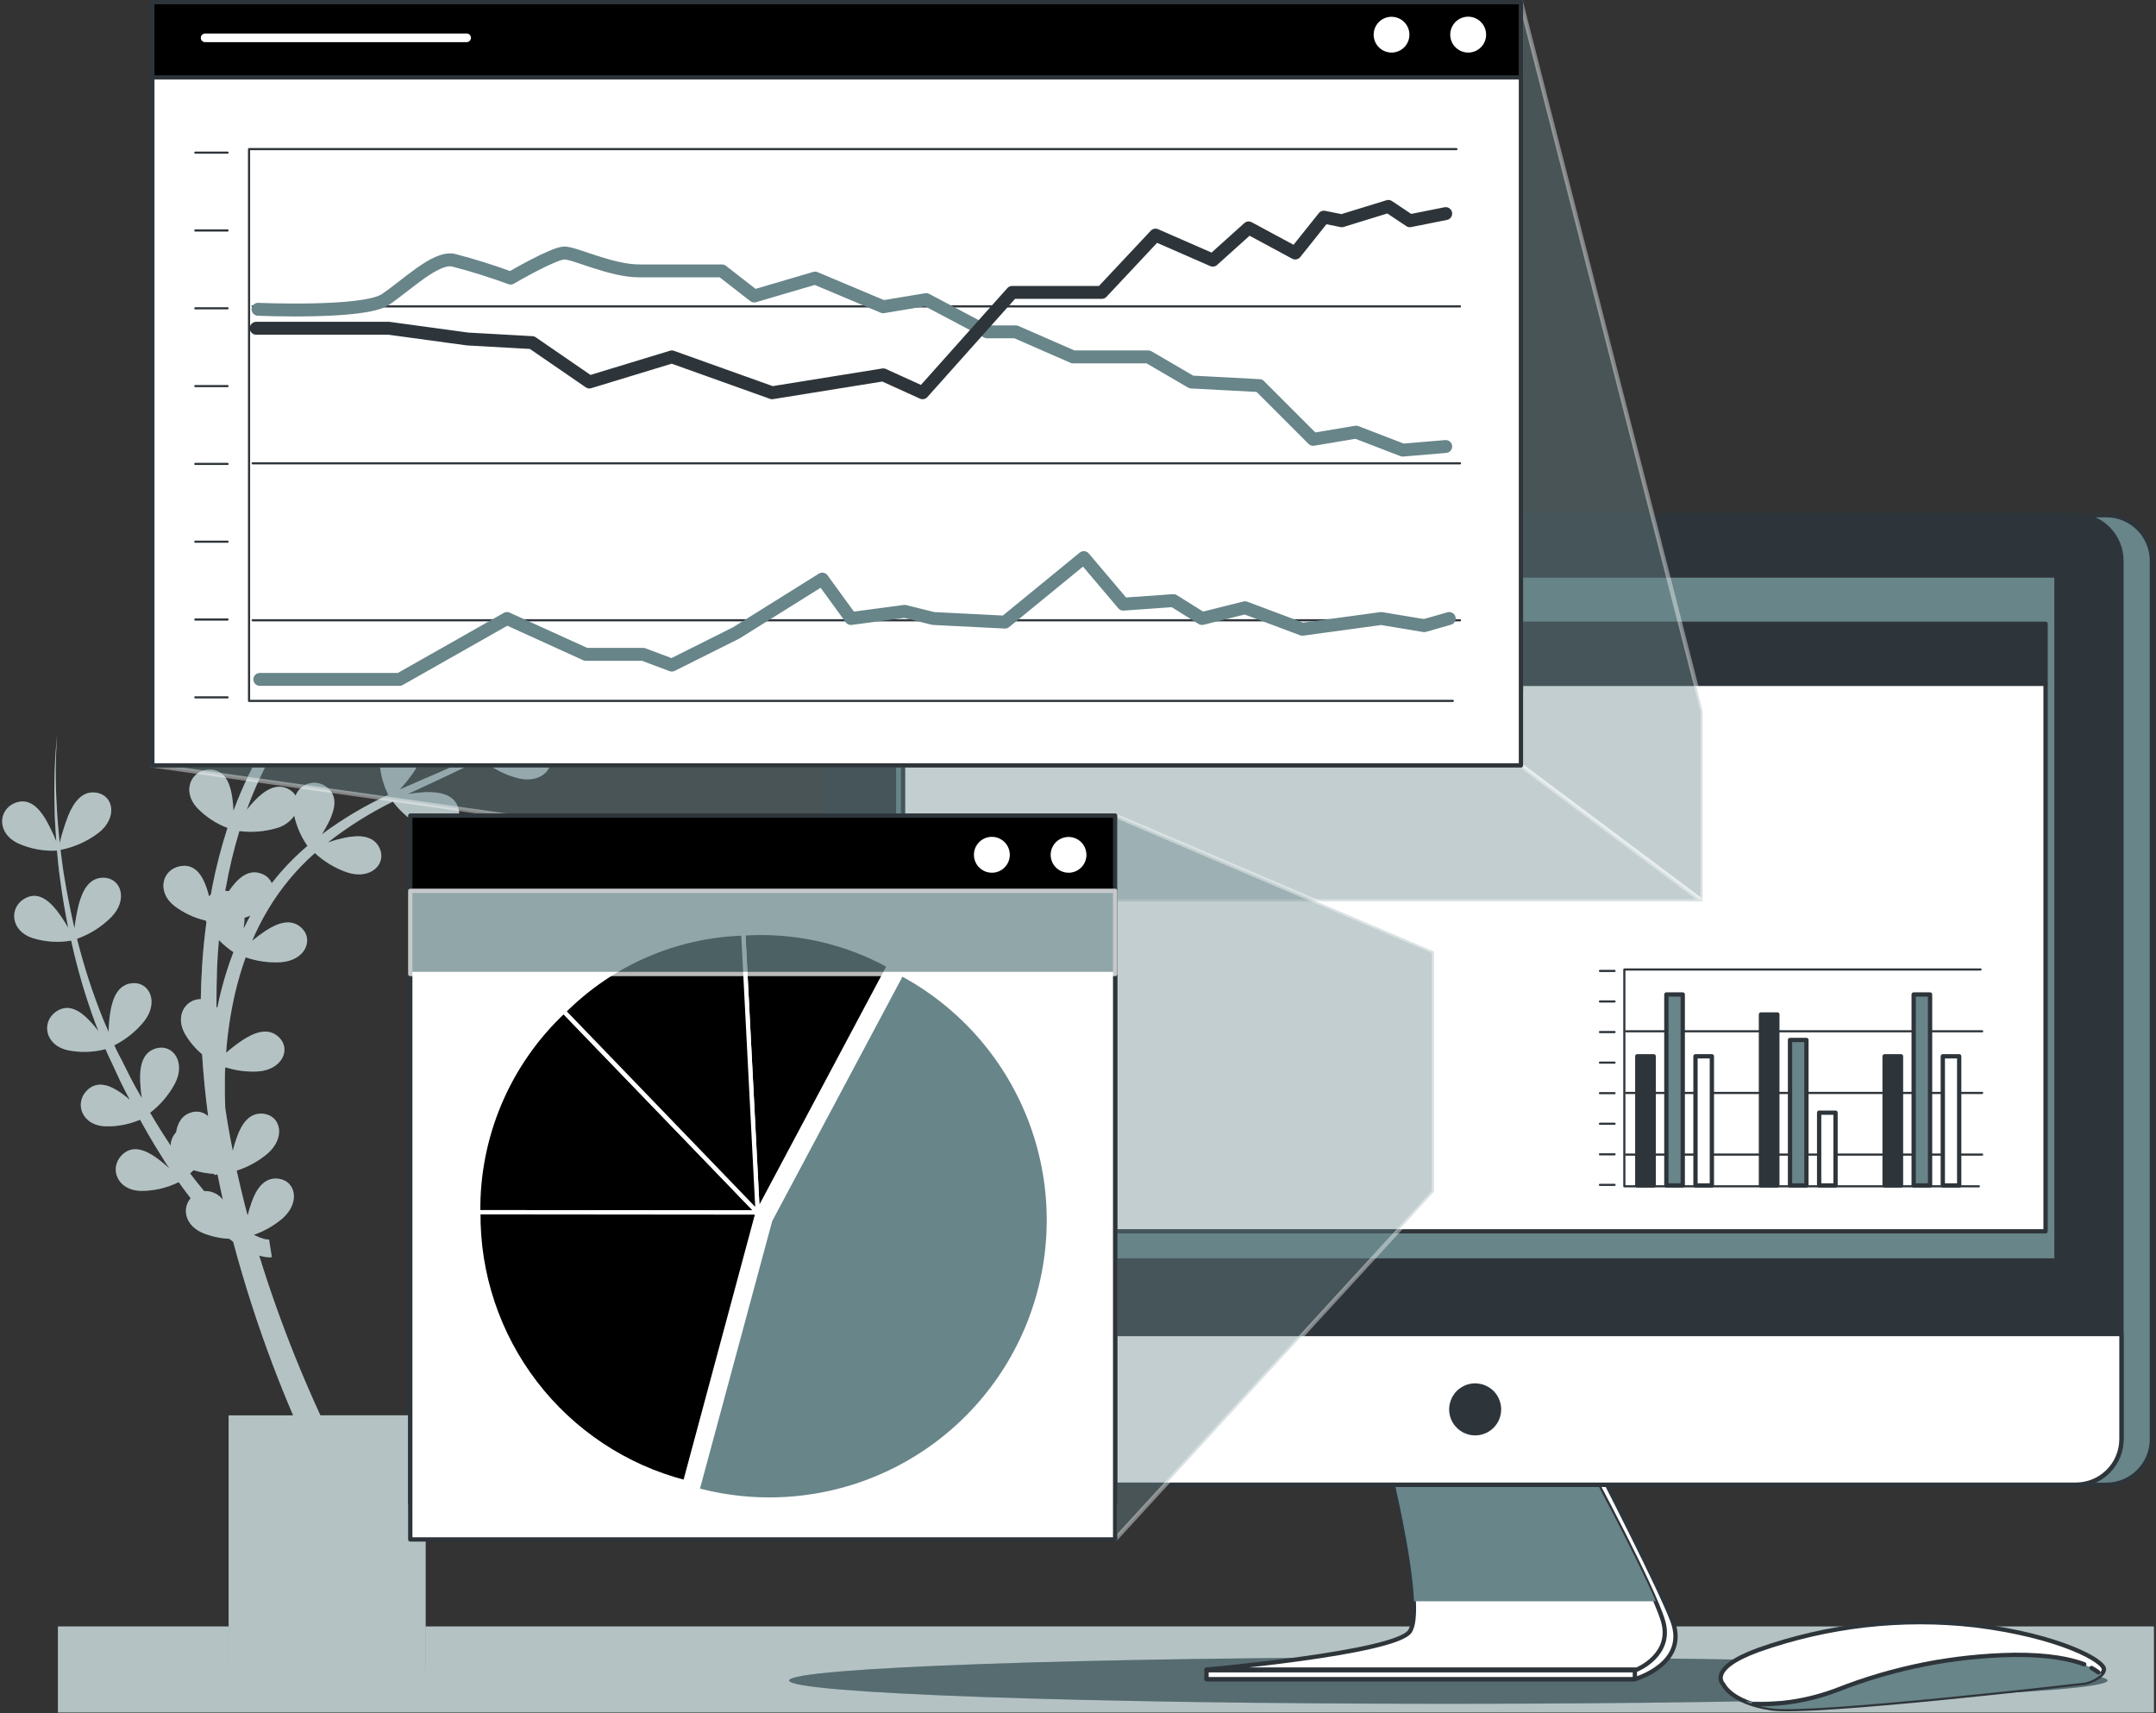 <svg width="501" height="398" viewBox="0 0 501 398" fill="none" xmlns="http://www.w3.org/2000/svg">
<rect x="0" y="0" width="501" height="398" fill="#333333" stroke="none"/>
<path d="M500.5 377.89H13.465V397.87H500.5V377.89Z" fill="#688589"/>
<path opacity="0.5" d="M500.5 377.89H13.465V397.87H500.5V377.89Z" fill="white"/>
<path d="M134.749 163.582C132.366 164.357 130.028 165.261 127.744 166.292C128.992 165.368 130.241 164.431 131.49 163.469C137.059 159.004 142.356 154.208 147.35 149.108C141.493 154.809 135.232 160.08 128.618 164.88C129.521 163.293 130.322 161.65 131.015 159.96C132.202 156.851 132.489 153.716 129.517 152.055C125.87 150.007 121.437 153.067 122.611 158.299C123.316 161.22 124.693 163.935 126.632 166.229C122.321 169.213 117.82 171.912 113.158 174.309L112.708 174.534C113.699 172.827 114.571 171.053 115.318 169.226C116.504 166.129 116.792 162.982 113.819 161.334C110.173 159.273 105.74 162.345 106.913 167.578C107.611 170.462 108.966 173.146 110.872 175.42C105.265 178.18 99.458 180.528 93.701 183.076L92.864 183.45C93.992 182.241 95.035 180.956 95.986 179.604C97.872 176.869 98.871 173.897 96.374 171.574C93.302 168.727 88.281 170.687 88.194 176.082C88.195 179.062 88.892 181.999 90.229 184.662C84.842 187.162 79.721 190.199 74.944 193.728L74.794 193.853C75.439 192.829 76.027 191.77 76.555 190.681C77.966 187.671 78.491 184.574 75.656 182.688C75.078 182.288 74.417 182.025 73.722 181.918C73.027 181.811 72.317 181.864 71.645 182.072C70.974 182.28 70.359 182.638 69.846 183.119C69.334 183.6 68.938 184.192 68.688 184.849C68.31 184.26 67.796 183.772 67.189 183.425C64.329 181.777 61.519 183.563 59.122 186.085C58.497 186.747 57.873 187.446 57.336 188.158C59.192 182.993 61.529 178.013 64.317 173.285C66.962 174.452 69.818 175.064 72.709 175.083C78.403 175.083 80.813 170.338 78.016 167.391C75.743 165.005 72.546 165.917 69.524 167.665C68.525 168.245 67.558 168.879 66.627 169.564C69.525 165.203 72.815 161.115 76.455 157.35C78.798 159.285 81.527 160.699 84.46 161.496C89.992 162.857 93.476 158.849 91.466 155.315C89.842 152.442 86.471 152.555 83.161 153.516C81.585 153.997 80.038 154.569 78.528 155.227C80.039 153.766 81.6 152.355 83.174 150.956C85.259 149.183 87.407 147.472 89.58 145.799C91.931 147.673 94.65 149.03 97.56 149.782C103.092 151.144 106.564 147.135 104.566 143.601C102.942 140.729 99.57 140.841 96.261 141.803C95.474 142.027 94.7 142.302 93.926 142.589C96.811 140.529 99.745 138.518 102.668 136.52L105.39 134.659C107.83 136.707 110.698 138.183 113.782 138.98C119.314 140.341 122.786 136.333 120.788 132.799C119.164 129.926 115.792 130.039 112.483 131C111.173 131.393 109.885 131.856 108.624 132.387C109.186 131.987 109.748 131.587 110.298 131.138C111.334 130.401 112.346 129.639 113.357 128.865C114.606 127.928 115.78 126.879 117.004 125.893C117.691 125.343 118.365 124.756 119.027 124.157C121.479 126.224 124.364 127.714 127.469 128.515C133.001 129.876 136.473 125.868 134.475 122.334C132.851 119.461 129.479 119.574 126.17 120.535C124.314 121.108 122.496 121.797 120.725 122.596C122.986 120.498 125.171 118.312 127.232 116.04L127.644 115.565C128.53 114.579 129.417 113.567 130.266 112.543C131.115 111.519 132.202 110.133 133.126 108.896C136.933 103.923 140.057 98.463 142.417 92.662C139.94 98.391 136.715 103.765 132.826 108.647C128.977 113.548 124.684 118.084 120.001 122.196L119.489 122.633C120.567 120.789 121.518 118.874 122.336 116.901C123.585 113.804 123.81 110.657 120.838 109.009C117.191 106.948 112.758 110.02 113.932 115.253C114.681 118.353 116.187 121.219 118.315 123.595L117.216 124.544L115.967 125.618C115.231 126.205 114.494 126.767 113.744 127.329L112.496 128.24C111.434 129.027 110.348 129.789 109.261 130.538L107.713 131.6L105.939 132.849C106.968 131.075 107.878 129.235 108.662 127.341C109.848 124.232 110.135 121.097 107.163 119.436C103.517 117.388 99.083 120.46 100.257 125.68C100.985 128.685 102.419 131.472 104.441 133.81L103.13 134.659L98.259 137.844L97.31 138.468L94.6 140.279L93.426 141.066C92.178 141.927 90.929 142.802 89.68 143.701C90.73 141.901 91.656 140.032 92.452 138.106C93.639 135.009 93.926 131.862 90.954 130.214C87.307 128.153 82.874 131.225 84.048 136.458C84.789 139.501 86.254 142.32 88.319 144.675C86.196 146.236 84.11 147.834 82.075 149.508C80.589 150.756 79.115 152.005 77.691 153.354C78.318 152.199 78.872 151.006 79.352 149.782C80.601 146.673 80.826 143.538 77.854 141.89C74.207 139.829 69.774 142.901 70.948 148.134C71.651 151.016 73.005 153.699 74.906 155.976C70.862 159.999 67.215 164.403 64.017 169.126C64.382 167.763 64.662 166.378 64.854 164.98C65.253 161.684 64.779 158.586 61.494 157.687C57.448 156.576 53.889 160.622 56.299 165.442C57.689 168.094 59.672 170.389 62.094 172.149C58.961 177.294 56.334 182.731 54.251 188.383C54.208 187.203 54.092 186.027 53.902 184.861C53.352 181.577 52.016 178.742 48.607 178.805C44.423 178.892 42.163 183.8 45.834 187.721C47.806 189.768 50.207 191.35 52.865 192.354C51.448 196.724 50.289 201.173 49.393 205.679C49.256 206.391 49.144 207.103 49.006 207.814C48.856 207.952 48.707 208.089 48.569 208.239C48.419 207.627 48.245 206.99 48.045 206.403C46.996 203.256 45.235 200.646 41.888 201.246C37.755 201.958 36.268 207.14 40.514 210.474C42.679 212.118 45.17 213.281 47.82 213.884L47.97 214.246C47.52 217.63 47.17 221.039 46.958 224.461C46.796 226.959 46.709 229.569 46.658 232.129C43.087 232.129 40.564 236.05 43.025 240.296C44.065 242.055 45.395 243.625 46.958 244.942C47.258 249.749 47.733 254.557 48.369 259.328C47.864 258.862 47.246 258.535 46.576 258.38C45.906 258.224 45.207 258.245 44.548 258.441C42.3 259.053 41.289 260.864 40.914 263.087C40.126 263.922 39.68 265.023 39.665 266.171C37.992 263.674 36.418 261.176 34.882 258.529C37.223 256.735 39.162 254.472 40.577 251.885C43.274 246.89 40.24 242.506 36.318 243.568C33.134 244.43 32.422 247.689 32.572 251.173C32.62 252.495 32.745 253.812 32.947 255.119C32.385 254.158 31.835 253.184 31.298 252.222C29.924 249.724 28.801 247.227 27.452 244.729C27.127 244.117 26.84 243.48 26.565 242.856C29.2 241.537 31.528 239.677 33.396 237.399C36.98 232.978 34.82 228.12 30.774 228.432C27.489 228.695 26.178 231.754 25.629 235.201C25.399 236.702 25.265 238.216 25.229 239.734L24.055 237.024C21.559 230.875 19.501 224.557 17.898 218.117C20.874 217.057 23.578 215.351 25.816 213.122C29.825 209.063 28.164 204.031 24.105 203.931C20.808 203.856 19.197 206.765 18.298 210.175C17.857 211.985 17.523 213.82 17.299 215.669C16.437 211.923 15.688 208.239 15.064 204.493C14.639 202.17 14.364 199.81 14.065 197.462C17.269 196.827 20.288 195.474 22.894 193.503C27.389 190.006 26.39 184.762 22.382 184.175C19.122 183.663 17.149 186.347 15.825 189.582C15.046 191.621 14.391 193.707 13.865 195.826C13.615 193.104 13.328 190.369 13.203 187.634C12.847 181.986 12.872 176.32 13.278 170.675C12.701 176.317 12.505 181.991 12.691 187.659C12.691 190.269 12.916 192.866 13.078 195.476C12.362 193.703 11.527 191.98 10.581 190.319C8.87 187.459 6.609 185.323 3.45 186.572C-0.422 188.171 -0.759 193.541 4.099 195.888C6.961 197.199 10.098 197.794 13.24 197.624C13.465 199.947 13.652 202.282 14.015 204.593C14.502 208.277 15.126 211.936 15.85 215.57C15.06 214.175 14.176 212.835 13.203 211.561C11.142 208.951 8.607 207.103 5.71 208.789C2.076 210.874 2.438 216.281 7.558 217.942C10.462 218.846 13.539 219.051 16.537 218.542C17.958 225.054 19.832 231.459 22.144 237.711L22.894 239.584C22.233 238.709 21.52 237.875 20.758 237.087C18.448 234.689 15.763 233.103 12.966 235.088C9.556 237.524 10.468 242.831 15.726 244.005C18.641 244.598 21.653 244.512 24.53 243.755C24.779 244.392 25.054 245.004 25.366 245.653C26.615 248.226 27.727 250.861 29.038 253.383L30.174 255.544C29.528 254.976 28.853 254.443 28.151 253.945C25.429 252.035 22.482 250.986 20.121 253.446C17.237 256.48 19.11 261.526 24.505 261.688C27.265 261.761 30.008 261.237 32.547 260.152C34.083 262.949 35.681 265.709 37.405 268.419C38.042 269.456 38.654 270.48 39.378 271.504C38.398 270.584 37.359 269.729 36.268 268.944C33.559 267.033 30.599 265.984 28.251 268.444C25.354 271.479 27.24 276.524 32.634 276.686C35.718 276.722 38.765 276.024 41.526 274.651C42.408 275.899 43.333 277.148 44.298 278.397C42.288 280.732 42.937 284.641 47.021 286.427C49.005 287.25 51.118 287.719 53.265 287.813L54.039 288.4L54.176 288.5C56.754 298.146 59.813 307.657 63.343 316.998C64.85 320.986 66.44 324.936 68.113 328.849H53.127V387.955H98.909V328.836H74.445C72.359 324.278 70.361 319.67 68.488 315.012C65.428 307.357 62.656 299.602 60.233 291.722C60.643 291.845 61.06 291.941 61.482 292.009C62.037 292.119 62.605 292.144 63.168 292.084L62.518 287.975H62.431H62.081C61.856 287.975 61.557 287.863 61.294 287.826C60.721 287.663 60.161 287.454 59.621 287.201L58.972 286.901C61.378 286.062 63.613 284.793 65.566 283.155C69.911 279.409 68.675 274.288 64.641 273.851C61.357 273.489 59.509 276.262 58.397 279.546C58.06 280.483 57.785 281.457 57.536 282.406C57.311 281.532 57.061 280.657 56.849 279.783C56.187 277.198 55.6 274.588 55.001 271.978C57.61 271.148 60.032 269.816 62.131 268.057C66.477 264.31 65.241 259.203 61.207 258.766C57.923 258.404 56.075 261.176 54.963 264.46C54.623 265.415 54.331 266.386 54.089 267.37C53.714 265.459 53.34 263.561 53.015 261.651C52.765 260.227 52.553 258.816 52.341 257.392C52.253 255.369 52.228 253.346 52.253 251.31C52.253 250.199 52.253 249.088 52.353 247.964C54.799 248.747 57.368 249.078 59.933 248.938C65.615 248.563 67.726 243.693 64.754 240.933C62.331 238.672 59.197 239.796 56.287 241.72C54.98 242.603 53.729 243.567 52.54 244.604C52.886 239.852 53.604 235.133 54.688 230.493C55.336 227.761 56.136 225.068 57.086 222.426C59.696 223.33 62.458 223.716 65.216 223.562C70.898 223.2 73.008 218.329 70.036 215.557C67.614 213.309 64.479 214.421 61.569 216.356C60.536 217.053 59.54 217.804 58.585 218.604C59.677 216.018 60.954 213.514 62.406 211.111C65.312 206.281 68.942 201.926 73.171 198.199C75.343 200.211 77.912 201.747 80.713 202.707C86.121 204.48 89.892 200.734 88.206 197.062C86.808 194.078 83.473 193.94 80.064 194.652C78.767 194.932 77.487 195.287 76.23 195.714L76.305 195.639C80.965 192.002 85.987 188.855 91.291 186.248C93.156 188.703 95.534 190.723 98.259 192.167C103.317 194.777 107.638 191.68 106.514 187.784C105.602 184.612 102.343 183.95 98.846 184.037C97.482 184.116 96.123 184.266 94.775 184.487C100.395 181.827 106.152 179.317 111.684 176.382L111.796 176.32C114.281 178.459 117.225 179.997 120.401 180.815C125.933 182.189 129.417 178.168 127.419 174.634C125.783 171.761 122.424 171.886 119.102 172.835C118.165 173.11 117.229 173.447 116.329 173.797C120.027 171.643 123.612 169.301 127.069 166.779L127.369 167.091C127.362 167.045 127.362 166.999 127.369 166.953C129.872 169.115 132.836 170.674 136.036 171.512C141.568 172.873 145.04 168.864 143.041 165.33C141.431 162.495 138.109 162.62 134.749 163.582ZM47.433 276.736C46.309 275.4 45.235 274.026 44.173 272.628C44.436 272.403 44.71 272.153 44.985 271.878C46.541 272.365 48.152 272.654 49.781 272.74C49.781 272.827 49.781 272.915 49.781 273.002L50.542 272.84C50.929 274.813 51.354 276.774 51.791 278.734C51.281 278.073 50.617 277.546 49.858 277.198C49.099 276.85 48.267 276.691 47.433 276.736ZM51.516 229.719C51.129 231.18 50.792 232.666 50.492 234.152C50.436 234.057 50.369 233.969 50.293 233.89C50.293 230.842 50.343 227.804 50.442 224.773C50.53 222.65 50.68 220.54 50.867 218.417C51.889 219.469 53.019 220.411 54.239 221.227C53.165 224.001 52.256 226.837 51.516 229.719ZM56.636 215.732C56.636 215.182 56.761 214.62 56.799 214.071C56.799 213.784 56.799 213.509 56.799 213.234C57.248 213.097 57.698 212.935 58.16 212.747C57.636 213.734 57.123 214.72 56.636 215.732ZM63.143 205.167C62.921 204.676 62.604 204.234 62.209 203.868C61.815 203.501 61.351 203.217 60.845 203.032C57.773 201.783 55.263 204.031 53.277 206.903L53.19 207.04H52.99C52.781 206.993 52.568 206.964 52.353 206.953C52.353 206.778 52.353 206.603 52.441 206.428C53.233 201.923 54.296 197.469 55.625 193.091C58.492 193.452 61.402 193.227 64.179 192.429C65.878 191.993 67.365 190.966 68.375 189.532C68.93 192.046 69.974 194.426 71.447 196.538C68.384 199.129 65.601 202.033 63.143 205.204V205.167Z" fill="#688589"/>
<path opacity="0.5" d="M134.749 163.582C132.366 164.357 130.028 165.261 127.744 166.292C128.992 165.368 130.241 164.431 131.49 163.469C137.059 159.004 142.356 154.208 147.35 149.108C141.493 154.809 135.232 160.08 128.618 164.88C129.521 163.293 130.322 161.65 131.015 159.96C132.202 156.851 132.489 153.716 129.517 152.055C125.87 150.007 121.437 153.067 122.611 158.299C123.316 161.22 124.693 163.935 126.632 166.229C122.321 169.213 117.82 171.912 113.158 174.309L112.708 174.534C113.699 172.827 114.571 171.053 115.318 169.226C116.504 166.129 116.792 162.982 113.819 161.334C110.173 159.273 105.74 162.345 106.913 167.578C107.611 170.462 108.966 173.146 110.872 175.42C105.265 178.18 99.458 180.528 93.701 183.076L92.864 183.45C93.992 182.241 95.035 180.956 95.986 179.604C97.872 176.869 98.871 173.897 96.374 171.574C93.302 168.727 88.281 170.687 88.194 176.082C88.195 179.062 88.892 181.999 90.229 184.662C84.842 187.162 79.721 190.199 74.944 193.728L74.794 193.853C75.439 192.829 76.027 191.77 76.555 190.681C77.966 187.671 78.491 184.574 75.656 182.688C75.078 182.288 74.417 182.025 73.722 181.918C73.027 181.811 72.317 181.864 71.645 182.072C70.974 182.28 70.359 182.638 69.846 183.119C69.334 183.6 68.938 184.192 68.688 184.849C68.31 184.26 67.796 183.772 67.189 183.425C64.329 181.777 61.519 183.563 59.122 186.085C58.497 186.747 57.873 187.446 57.336 188.158C59.192 182.993 61.529 178.013 64.317 173.285C66.962 174.452 69.818 175.064 72.709 175.083C78.403 175.083 80.813 170.338 78.016 167.391C75.743 165.005 72.546 165.917 69.524 167.665C68.525 168.245 67.558 168.879 66.627 169.564C69.525 165.203 72.815 161.115 76.455 157.35C78.798 159.285 81.527 160.699 84.46 161.496C89.992 162.857 93.476 158.849 91.466 155.315C89.842 152.442 86.471 152.555 83.161 153.516C81.585 153.997 80.038 154.569 78.528 155.227C80.039 153.766 81.6 152.355 83.174 150.956C85.259 149.183 87.407 147.472 89.58 145.799C91.931 147.673 94.65 149.03 97.56 149.782C103.092 151.144 106.564 147.135 104.566 143.601C102.942 140.729 99.57 140.841 96.261 141.803C95.474 142.027 94.7 142.302 93.926 142.589C96.811 140.529 99.745 138.518 102.668 136.52L105.39 134.659C107.83 136.707 110.698 138.183 113.782 138.98C119.314 140.341 122.786 136.333 120.788 132.799C119.164 129.926 115.792 130.039 112.483 131C111.173 131.393 109.885 131.856 108.624 132.387C109.186 131.987 109.748 131.587 110.298 131.138C111.334 130.401 112.346 129.639 113.357 128.865C114.606 127.928 115.78 126.879 117.004 125.893C117.691 125.343 118.365 124.756 119.027 124.157C121.479 126.224 124.364 127.714 127.469 128.515C133.001 129.876 136.473 125.868 134.475 122.334C132.851 119.461 129.479 119.574 126.17 120.535C124.314 121.108 122.496 121.797 120.725 122.596C122.986 120.498 125.171 118.312 127.232 116.04L127.644 115.565C128.53 114.579 129.417 113.567 130.266 112.543C131.115 111.519 132.202 110.133 133.126 108.896C136.933 103.923 140.057 98.463 142.417 92.662C139.94 98.391 136.715 103.765 132.826 108.647C128.977 113.548 124.684 118.084 120.001 122.196L119.489 122.633C120.567 120.789 121.518 118.874 122.336 116.901C123.585 113.804 123.81 110.657 120.838 109.009C117.191 106.948 112.758 110.02 113.932 115.253C114.681 118.353 116.187 121.219 118.315 123.595L117.216 124.544L115.967 125.618C115.231 126.205 114.494 126.767 113.744 127.329L112.496 128.24C111.434 129.027 110.348 129.789 109.261 130.538L107.713 131.6L105.939 132.849C106.968 131.075 107.878 129.235 108.662 127.341C109.848 124.232 110.135 121.097 107.163 119.436C103.517 117.388 99.083 120.46 100.257 125.68C100.985 128.685 102.419 131.472 104.441 133.81L103.13 134.659L98.259 137.844L97.31 138.468L94.6 140.279L93.426 141.066C92.178 141.927 90.929 142.802 89.68 143.701C90.73 141.901 91.656 140.032 92.452 138.106C93.639 135.009 93.926 131.862 90.954 130.214C87.307 128.153 82.874 131.225 84.048 136.458C84.789 139.501 86.254 142.32 88.319 144.675C86.196 146.236 84.11 147.834 82.075 149.508C80.589 150.756 79.115 152.005 77.691 153.354C78.318 152.199 78.872 151.006 79.352 149.782C80.601 146.673 80.826 143.538 77.854 141.89C74.207 139.829 69.774 142.901 70.948 148.134C71.651 151.016 73.005 153.699 74.906 155.976C70.862 159.999 67.215 164.403 64.017 169.126C64.382 167.763 64.662 166.378 64.854 164.98C65.253 161.684 64.779 158.586 61.494 157.687C57.448 156.576 53.889 160.622 56.299 165.442C57.689 168.094 59.672 170.389 62.094 172.149C58.961 177.294 56.334 182.731 54.251 188.383C54.208 187.203 54.092 186.027 53.902 184.861C53.352 181.577 52.016 178.742 48.607 178.805C44.423 178.892 42.163 183.8 45.834 187.721C47.806 189.768 50.207 191.35 52.865 192.354C51.448 196.724 50.289 201.173 49.393 205.679C49.256 206.391 49.144 207.103 49.006 207.814C48.856 207.952 48.707 208.089 48.569 208.239C48.419 207.627 48.245 206.99 48.045 206.403C46.996 203.256 45.235 200.646 41.888 201.246C37.755 201.958 36.268 207.14 40.514 210.474C42.679 212.118 45.17 213.281 47.82 213.884L47.97 214.246C47.52 217.63 47.17 221.039 46.958 224.461C46.796 226.959 46.709 229.569 46.658 232.129C43.087 232.129 40.564 236.05 43.025 240.296C44.065 242.055 45.395 243.625 46.958 244.942C47.258 249.749 47.733 254.557 48.369 259.328C47.864 258.862 47.246 258.535 46.576 258.38C45.906 258.224 45.207 258.245 44.548 258.441C42.3 259.053 41.289 260.864 40.914 263.087C40.126 263.922 39.68 265.023 39.665 266.171C37.992 263.674 36.418 261.176 34.882 258.529C37.223 256.735 39.162 254.472 40.577 251.885C43.274 246.89 40.24 242.506 36.318 243.568C33.134 244.43 32.422 247.689 32.572 251.173C32.62 252.495 32.745 253.812 32.947 255.119C32.385 254.158 31.835 253.184 31.298 252.222C29.924 249.724 28.801 247.227 27.452 244.729C27.127 244.117 26.84 243.48 26.565 242.856C29.2 241.537 31.528 239.677 33.396 237.399C36.98 232.978 34.82 228.12 30.774 228.432C27.489 228.695 26.178 231.754 25.629 235.201C25.399 236.702 25.265 238.216 25.229 239.734L24.055 237.024C21.559 230.875 19.501 224.557 17.898 218.117C20.874 217.057 23.578 215.351 25.816 213.122C29.825 209.063 28.164 204.031 24.105 203.931C20.808 203.856 19.197 206.765 18.298 210.175C17.857 211.985 17.523 213.82 17.299 215.669C16.437 211.923 15.688 208.239 15.064 204.493C14.639 202.17 14.364 199.81 14.065 197.462C17.269 196.827 20.288 195.474 22.894 193.503C27.389 190.006 26.39 184.762 22.382 184.175C19.122 183.663 17.149 186.347 15.825 189.582C15.046 191.621 14.391 193.707 13.865 195.826C13.615 193.104 13.328 190.369 13.203 187.634C12.847 181.986 12.872 176.32 13.278 170.675C12.701 176.317 12.505 181.991 12.691 187.659C12.691 190.269 12.916 192.866 13.078 195.476C12.362 193.703 11.527 191.98 10.581 190.319C8.87 187.459 6.609 185.323 3.45 186.572C-0.422 188.171 -0.759 193.541 4.099 195.888C6.961 197.199 10.098 197.794 13.24 197.624C13.465 199.947 13.652 202.282 14.015 204.593C14.502 208.277 15.126 211.936 15.85 215.57C15.06 214.175 14.176 212.835 13.203 211.561C11.142 208.951 8.607 207.103 5.71 208.789C2.076 210.874 2.438 216.281 7.558 217.942C10.462 218.846 13.539 219.051 16.537 218.542C17.958 225.054 19.832 231.459 22.144 237.711L22.894 239.584C22.233 238.709 21.52 237.875 20.758 237.087C18.448 234.689 15.763 233.103 12.966 235.088C9.556 237.524 10.468 242.831 15.726 244.005C18.641 244.598 21.653 244.512 24.53 243.755C24.779 244.392 25.054 245.004 25.366 245.653C26.615 248.226 27.727 250.861 29.038 253.383L30.174 255.544C29.528 254.976 28.853 254.443 28.151 253.945C25.429 252.035 22.482 250.986 20.121 253.446C17.237 256.48 19.11 261.526 24.505 261.688C27.265 261.761 30.008 261.237 32.547 260.152C34.083 262.949 35.681 265.709 37.405 268.419C38.042 269.456 38.654 270.48 39.378 271.504C38.398 270.584 37.359 269.729 36.268 268.944C33.559 267.033 30.599 265.984 28.251 268.444C25.354 271.479 27.24 276.524 32.634 276.686C35.718 276.722 38.765 276.024 41.526 274.651C42.408 275.899 43.333 277.148 44.298 278.397C42.288 280.732 42.937 284.641 47.021 286.427C49.005 287.25 51.118 287.719 53.265 287.813L54.039 288.4L54.176 288.5C56.754 298.146 59.813 307.657 63.343 316.998C64.85 320.986 66.44 324.936 68.113 328.849H53.127V387.955H98.909V328.836H74.445C72.359 324.278 70.361 319.67 68.488 315.012C65.428 307.357 62.656 299.602 60.233 291.722C60.643 291.845 61.06 291.941 61.482 292.009C62.037 292.119 62.605 292.144 63.168 292.084L62.518 287.975H62.431H62.081C61.856 287.975 61.557 287.863 61.294 287.826C60.721 287.663 60.161 287.454 59.621 287.201L58.972 286.901C61.378 286.062 63.613 284.793 65.566 283.155C69.911 279.409 68.675 274.288 64.641 273.851C61.357 273.489 59.509 276.262 58.397 279.546C58.06 280.483 57.785 281.457 57.536 282.406C57.311 281.532 57.061 280.657 56.849 279.783C56.187 277.198 55.6 274.588 55.001 271.978C57.61 271.148 60.032 269.816 62.131 268.057C66.477 264.31 65.241 259.203 61.207 258.766C57.923 258.404 56.075 261.176 54.963 264.46C54.623 265.415 54.331 266.386 54.089 267.37C53.714 265.459 53.34 263.561 53.015 261.651C52.765 260.227 52.553 258.816 52.341 257.392C52.253 255.369 52.228 253.346 52.253 251.31C52.253 250.199 52.253 249.088 52.353 247.964C54.799 248.747 57.368 249.078 59.933 248.938C65.615 248.563 67.726 243.693 64.754 240.933C62.331 238.672 59.197 239.796 56.287 241.72C54.98 242.603 53.729 243.567 52.54 244.604C52.886 239.852 53.604 235.133 54.688 230.493C55.336 227.761 56.136 225.068 57.086 222.426C59.696 223.33 62.458 223.716 65.216 223.562C70.898 223.2 73.008 218.329 70.036 215.557C67.614 213.309 64.479 214.421 61.569 216.356C60.536 217.053 59.54 217.804 58.585 218.604C59.677 216.018 60.954 213.514 62.406 211.111C65.312 206.281 68.942 201.926 73.171 198.199C75.343 200.211 77.912 201.747 80.713 202.707C86.121 204.48 89.892 200.734 88.206 197.062C86.808 194.078 83.473 193.94 80.064 194.652C78.767 194.932 77.487 195.287 76.23 195.714L76.305 195.639C80.965 192.002 85.987 188.855 91.291 186.248C93.156 188.703 95.534 190.723 98.259 192.167C103.317 194.777 107.638 191.68 106.514 187.784C105.602 184.612 102.343 183.95 98.846 184.037C97.482 184.116 96.123 184.266 94.775 184.487C100.395 181.827 106.152 179.317 111.684 176.382L111.796 176.32C114.281 178.459 117.225 179.997 120.401 180.815C125.933 182.189 129.417 178.168 127.419 174.634C125.783 171.761 122.424 171.886 119.102 172.835C118.165 173.11 117.229 173.447 116.329 173.797C120.027 171.643 123.612 169.301 127.069 166.779L127.369 167.091C127.362 167.045 127.362 166.999 127.369 166.953C129.872 169.115 132.836 170.674 136.036 171.512C141.568 172.873 145.04 168.864 143.041 165.33C141.431 162.495 138.109 162.62 134.749 163.582ZM47.433 276.736C46.309 275.4 45.235 274.026 44.173 272.628C44.436 272.403 44.71 272.153 44.985 271.878C46.541 272.365 48.152 272.654 49.781 272.74C49.781 272.827 49.781 272.915 49.781 273.002L50.542 272.84C50.929 274.813 51.354 276.774 51.791 278.734C51.281 278.073 50.617 277.546 49.858 277.198C49.099 276.85 48.267 276.691 47.433 276.736ZM51.516 229.719C51.129 231.18 50.792 232.666 50.492 234.152C50.436 234.057 50.369 233.969 50.293 233.89C50.293 230.842 50.343 227.804 50.442 224.773C50.53 222.65 50.68 220.54 50.867 218.417C51.889 219.469 53.019 220.411 54.239 221.227C53.165 224.001 52.256 226.837 51.516 229.719ZM56.636 215.732C56.636 215.182 56.761 214.62 56.799 214.071C56.799 213.784 56.799 213.509 56.799 213.234C57.248 213.097 57.698 212.935 58.16 212.747C57.636 213.734 57.123 214.72 56.636 215.732ZM63.143 205.167C62.921 204.676 62.604 204.234 62.209 203.868C61.815 203.501 61.351 203.217 60.845 203.032C57.773 201.783 55.263 204.031 53.277 206.903L53.19 207.04H52.99C52.781 206.993 52.568 206.964 52.353 206.953C52.353 206.778 52.353 206.603 52.441 206.428C53.233 201.923 54.296 197.469 55.625 193.091C58.492 193.452 61.402 193.227 64.179 192.429C65.878 191.993 67.365 190.966 68.375 189.532C68.93 192.046 69.974 194.426 71.447 196.538C68.384 199.129 65.601 202.033 63.143 205.204V205.167Z" fill="white"/>
<path d="M489.735 390.44C489.735 393.437 421.151 395.86 336.557 395.86C251.962 395.86 183.365 393.437 183.365 390.44C183.365 387.443 251.95 385.033 336.557 385.033C421.163 385.033 489.735 387.455 489.735 390.44Z" fill="#688589"/>
<path opacity="0.3" d="M489.735 390.44C489.735 393.437 421.151 395.86 336.557 395.86C251.962 395.86 183.365 393.437 183.365 390.44C183.365 387.443 251.95 385.033 336.557 385.033C421.163 385.033 489.735 387.455 489.735 390.44Z" fill="#2E353A"/>
<path d="M325.53 341.811C325.53 341.811 333.022 373.831 329.738 379.101C325.505 385.982 280.36 390.128 280.36 390.128H379.903C379.903 390.128 392.391 386.631 388.644 376.603C385.735 368.836 371.81 341.811 371.81 341.811H325.53Z" fill="white" stroke="#2E353A" stroke-linecap="round" stroke-linejoin="round"/>
<path d="M323.357 341.811C323.357 341.811 331.299 374.106 327.565 379.101C323.831 384.096 280.36 387.905 280.36 387.905H380.365C380.365 387.905 388.782 384.508 386.446 376.603C384.111 368.698 369.625 341.811 369.625 341.811H323.357Z" fill="white" stroke="#2E353A" stroke-linecap="round" stroke-linejoin="round"/>
<g style="mix-blend-mode:multiply">
<path d="M369.625 341.811H323.419C323.419 341.811 328.115 360.943 328.577 372.033H384.773C380.165 361.368 369.625 341.811 369.625 341.811Z" fill="#688589"/>
</g>
<path d="M379.903 388.067H280.36V390.128H379.903V388.067Z" fill="white" stroke="#2E353A" stroke-linecap="round" stroke-linejoin="round"/>
<path d="M489.461 119.699H210.29C204.441 119.699 199.7 124.44 199.7 130.289V334.381C199.7 340.23 204.441 344.971 210.29 344.971H489.461C495.309 344.971 500.05 340.23 500.05 334.381V130.289C500.05 124.44 495.309 119.699 489.461 119.699Z" fill="#688589" stroke="#2E353A" stroke-linecap="round" stroke-linejoin="round"/>
<path d="M482.38 119.699H203.209C197.36 119.699 192.619 124.44 192.619 130.289V334.381C192.619 340.23 197.36 344.971 203.209 344.971H482.38C488.228 344.971 492.97 340.23 492.97 334.381V130.289C492.97 124.44 488.228 119.699 482.38 119.699Z" fill="#2E353A" stroke="#2E353A" stroke-linecap="round" stroke-linejoin="round"/>
<path d="M192.619 309.942H492.97V334.356C492.97 337.165 491.854 339.858 489.868 341.844C487.882 343.83 485.188 344.946 482.38 344.946H203.209C200.4 344.946 197.707 343.83 195.721 341.844C193.735 339.858 192.619 337.165 192.619 334.356V309.942Z" fill="white" stroke="#2E353A" stroke-linecap="round" stroke-linejoin="round"/>
<path d="M477.872 133.71H207.73V292.858H477.872V133.71Z" fill="#688589" stroke="#2E353A" stroke-linecap="round" stroke-linejoin="round"/>
<path d="M348.333 327.45C348.333 326.353 348.007 325.281 347.398 324.368C346.788 323.456 345.921 322.746 344.907 322.326C343.893 321.907 342.778 321.798 341.702 322.013C340.626 322.228 339.638 322.757 338.863 323.534C338.088 324.311 337.561 325.3 337.348 326.376C337.136 327.453 337.248 328.568 337.669 329.581C338.091 330.594 338.803 331.459 339.717 332.067C340.63 332.674 341.703 332.997 342.801 332.995C343.528 332.995 344.249 332.851 344.921 332.573C345.593 332.294 346.203 331.885 346.717 331.37C347.231 330.855 347.638 330.244 347.915 329.571C348.193 328.898 348.335 328.178 348.333 327.45Z" fill="#2E353A" stroke="#2E353A" stroke-linecap="round" stroke-linejoin="round"/>
<path d="M475.337 144.925H209.853V158.874H475.337V144.925Z" fill="#2E353A" stroke="#2E353A" stroke-linecap="round" stroke-linejoin="round"/>
<path d="M253.648 158.886L250.476 150.269H209.853V158.886V170.313V286.077H475.337V158.886H253.648Z" fill="white" stroke="#2E353A" stroke-linecap="round" stroke-linejoin="round"/>
<path d="M400.458 391.352C400.458 391.352 402.169 395.485 411.597 396.921C421.026 398.357 484.615 390.915 484.615 390.915C484.615 390.915 488.611 389.916 488.899 387.917C489.186 385.919 478.608 380.062 459.04 377.627C442.01 375.673 424.76 377.629 408.6 383.347C396.462 387.78 400.458 391.352 400.458 391.352Z" fill="white" stroke="#2E353A" stroke-linecap="round" stroke-linejoin="round"/>
<g style="mix-blend-mode:multiply">
<path d="M473.638 384.346C469.392 384.346 459.789 384.795 451.971 385.47C444.154 386.144 431.204 391.052 424.061 393.5C416.917 395.947 405.528 395.298 405.528 395.298C407.476 396.09 409.515 396.636 411.597 396.921C421.026 398.345 484.615 390.915 484.615 390.915C486.009 390.567 487.296 389.88 488.362 388.916C484.328 385.994 477.11 384.346 473.638 384.346Z" fill="#688589"/>
</g>
<path d="M486.014 387.53C486.57 387.823 487.1 388.161 487.6 388.542" stroke="#2E353A" stroke-linecap="round" stroke-linejoin="round"/>
<path d="M407.464 395.922C414.09 396.119 420.69 395.003 426.883 392.638C440.018 387.467 453.978 384.704 468.093 384.483C476.298 384.421 481.318 385.545 484.328 386.681" stroke="#2E353A" stroke-linecap="round" stroke-linejoin="round"/>
<path d="M460.226 225.248H377.455V275.625H459.839" stroke="#2E353A" stroke-width="0.5" stroke-linecap="round" stroke-linejoin="round"/>
<path d="M377.83 239.609H460.601" stroke="#2E353A" stroke-width="0.5" stroke-linecap="round" stroke-linejoin="round"/>
<path d="M377.83 253.933H460.601" stroke="#2E353A" stroke-width="0.5" stroke-linecap="round" stroke-linejoin="round"/>
<path d="M377.83 268.257H460.601" stroke="#2E353A" stroke-width="0.5" stroke-linecap="round" stroke-linejoin="round"/>
<path d="M375.182 225.585H371.785" stroke="#2E353A" stroke-width="0.5" stroke-linecap="round" stroke-linejoin="round"/>
<path d="M375.182 232.678H371.785" stroke="#2E353A" stroke-width="0.5" stroke-linecap="round" stroke-linejoin="round"/>
<path d="M375.182 239.784H371.785" stroke="#2E353A" stroke-width="0.5" stroke-linecap="round" stroke-linejoin="round"/>
<path d="M375.182 246.89H371.785" stroke="#2E353A" stroke-width="0.5" stroke-linecap="round" stroke-linejoin="round"/>
<path d="M375.182 253.983H371.785" stroke="#2E353A" stroke-width="0.5" stroke-linecap="round" stroke-linejoin="round"/>
<path d="M375.182 261.089H371.785" stroke="#2E353A" stroke-width="0.5" stroke-linecap="round" stroke-linejoin="round"/>
<path d="M375.182 268.194H371.785" stroke="#2E353A" stroke-width="0.5" stroke-linecap="round" stroke-linejoin="round"/>
<path d="M375.182 275.288H371.785" stroke="#2E353A" stroke-width="0.5" stroke-linecap="round" stroke-linejoin="round"/>
<path d="M384.274 245.416H380.465V275.425H384.274V245.416Z" fill="#2E353A" stroke="#2E353A" stroke-linecap="round" stroke-linejoin="round"/>
<path d="M391.03 231.055H387.221V275.425H391.03V231.055Z" fill="#688589" stroke="#2E353A" stroke-linecap="round" stroke-linejoin="round"/>
<path d="M397.798 245.416H393.989V275.425H397.798V245.416Z" fill="white" stroke="#2E353A" stroke-linecap="round" stroke-linejoin="round"/>
<path d="M413.009 235.7H409.2V275.425H413.009V235.7Z" fill="#2E353A" stroke="#2E353A" stroke-linecap="round" stroke-linejoin="round"/>
<path d="M419.765 241.62H415.956V275.425H419.765V241.62Z" fill="#688589" stroke="#2E353A" stroke-linecap="round" stroke-linejoin="round"/>
<path d="M426.533 258.516H422.724V275.425H426.533V258.516Z" fill="white" stroke="#2E353A" stroke-linecap="round" stroke-linejoin="round"/>
<path d="M441.744 245.416H437.935V275.425H441.744V245.416Z" fill="#2E353A" stroke="#2E353A" stroke-linecap="round" stroke-linejoin="round"/>
<path d="M448.5 231.055H444.691V275.425H448.5V231.055Z" fill="#688589" stroke="#2E353A" stroke-linecap="round" stroke-linejoin="round"/>
<path d="M455.268 245.416H451.459V275.425H455.268V245.416Z" fill="white" stroke="#2E353A" stroke-linecap="round" stroke-linejoin="round"/>
<path opacity="0.4" d="M353.428 177.831L395.663 209.438V165.305L353.428 0.5V177.831Z" fill="#688589" stroke="white" stroke-linecap="round" stroke-linejoin="round"/>
<path opacity="0.4" d="M395.663 209.438H258.294L35.394 177.831H353.428L395.663 209.438Z" fill="#688589" stroke="white" stroke-linecap="round" stroke-linejoin="round"/>
<path d="M353.428 0.5H35.394V160.347H353.428V0.5Z" fill="black" stroke="#2E353A" stroke-linecap="round" stroke-linejoin="round"/>
<path d="M47.658 8.792H108.437" stroke="white" stroke-width="2" stroke-linecap="round" stroke-linejoin="round"/>
<path d="M345.336 8.043C345.336 7.217 345.091 6.41 344.632 5.724C344.173 5.038 343.521 4.503 342.758 4.188C341.995 3.873 341.156 3.791 340.346 3.953C339.537 4.115 338.794 4.513 338.211 5.098C337.628 5.682 337.232 6.427 337.072 7.237C336.913 8.047 336.997 8.886 337.315 9.648C337.632 10.41 338.169 11.06 338.857 11.517C339.544 11.974 340.352 12.216 341.177 12.214C341.724 12.214 342.266 12.106 342.771 11.896C343.277 11.686 343.736 11.379 344.122 10.991C344.508 10.604 344.815 10.144 345.023 9.638C345.231 9.132 345.337 8.59 345.336 8.043Z" fill="white"/>
<path d="M327.515 8.043C327.513 7.221 327.267 6.418 326.808 5.736C326.35 5.054 325.7 4.523 324.939 4.21C324.179 3.897 323.344 3.816 322.538 3.978C321.732 4.14 320.992 4.537 320.412 5.119C319.831 5.701 319.437 6.442 319.277 7.249C319.118 8.055 319.201 8.89 319.516 9.65C319.831 10.409 320.364 11.057 321.048 11.514C321.731 11.97 322.535 12.214 323.357 12.214C323.904 12.214 324.446 12.106 324.951 11.896C325.456 11.686 325.915 11.379 326.302 10.991C326.688 10.604 326.994 10.144 327.202 9.638C327.411 9.132 327.517 8.59 327.515 8.043Z" fill="white"/>
<path d="M353.428 17.983H35.394V177.831H353.428V17.983Z" fill="white" stroke="#2E353A" stroke-linecap="round" stroke-linejoin="round"/>
<path d="M338.442 34.642H57.873V162.845H337.606" stroke="#2E353A" stroke-width="0.5" stroke-linecap="round" stroke-linejoin="round"/>
<path d="M58.709 71.183H339.267" stroke="#2E353A" stroke-width="0.5" stroke-linecap="round" stroke-linejoin="round"/>
<path d="M58.709 107.648H339.267" stroke="#2E353A" stroke-width="0.5" stroke-linecap="round" stroke-linejoin="round"/>
<path d="M58.709 144.113H339.267" stroke="#2E353A" stroke-width="0.5" stroke-linecap="round" stroke-linejoin="round"/>
<path d="M52.878 35.467H45.385" stroke="#2E353A" stroke-width="0.5" stroke-linecap="round" stroke-linejoin="round"/>
<path d="M52.878 53.549H45.385" stroke="#2E353A" stroke-width="0.5" stroke-linecap="round" stroke-linejoin="round"/>
<path d="M52.878 71.632H45.385" stroke="#2E353A" stroke-width="0.5" stroke-linecap="round" stroke-linejoin="round"/>
<path d="M52.878 89.702H45.385" stroke="#2E353A" stroke-width="0.5" stroke-linecap="round" stroke-linejoin="round"/>
<path d="M52.878 107.785H45.385" stroke="#2E353A" stroke-width="0.5" stroke-linecap="round" stroke-linejoin="round"/>
<path d="M52.878 125.855H45.385" stroke="#2E353A" stroke-width="0.5" stroke-linecap="round" stroke-linejoin="round"/>
<path d="M52.878 143.938H45.385" stroke="#2E353A" stroke-width="0.5" stroke-linecap="round" stroke-linejoin="round"/>
<path d="M52.878 162.021H45.385" stroke="#2E353A" stroke-width="0.5" stroke-linecap="round" stroke-linejoin="round"/>
<path d="M59.958 71.857C59.958 71.857 84.51 72.931 89.505 69.609C94.5 66.287 101.169 59.618 105.327 60.443C109.836 61.609 114.283 63.001 118.652 64.614C118.652 64.614 128.643 58.782 131.14 58.782C133.638 58.782 141.955 62.94 148.624 62.94H167.768L175.261 68.772L189.41 64.614L205.232 71.27L215.223 69.609L229.372 77.102H236.04L249.352 82.921H266.836L276.826 88.753L292.649 89.59L305.137 102.078L315.127 100.405L325.954 104.576L335.945 103.739" stroke="#688589" stroke-width="3" stroke-linecap="round" stroke-linejoin="round"/>
<path d="M59.534 76.265H90.342L108.662 78.763L123.647 79.6L136.96 88.753L156.116 82.921L179.419 91.251L205.232 87.092L214.386 91.251L235.203 67.936H256.021L268.509 54.623L281.821 60.443L290.151 52.95L300.978 58.782L307.634 50.452L311.793 51.289L322.62 47.955L327.615 51.289L335.945 49.628" stroke="#2E353A" stroke-width="3" stroke-linecap="round" stroke-linejoin="round"/>
<path d="M60.37 157.85H92.839L117.816 143.701L136.136 152.03H149.448L156.116 154.528L171.102 147.035L191.083 134.547L197.739 143.701L210.227 142.04L216.883 143.701L233.542 144.537L251.85 129.552L261.016 140.366L272.668 139.542L279.324 143.701L289.314 141.203L302.639 146.198L320.959 143.701L330.949 145.362L336.769 143.701" stroke="#688589" stroke-width="3" stroke-linecap="round" stroke-linejoin="round"/>
<path opacity="0.4" d="M259.131 189.494L333.222 221.089V276.874L259.131 357.659V189.494Z" fill="#688589" stroke="white" stroke-linecap="round" stroke-linejoin="round"/>
<path d="M259.131 189.494H95.337V349.342H259.131V189.494Z" fill="black" stroke="#2E353A" stroke-linecap="round" stroke-linejoin="round"/>
<path d="M259.131 206.978H95.337V357.671H259.131V206.978Z" fill="white" stroke="#2E353A" stroke-linecap="round" stroke-linejoin="round"/>
<path d="M176.06 281.706L111.122 281.644C111.011 272.913 112.72 264.255 116.138 256.22C119.557 248.186 124.611 240.951 130.978 234.976L176.06 281.706Z" fill="black" stroke="white" stroke-miterlimit="10"/>
<path d="M176.06 281.706L159.201 344.384C145.337 340.793 133.075 332.664 124.368 321.293C115.661 309.922 111.011 295.964 111.159 281.644L176.06 281.706Z" fill="black" stroke="white" stroke-miterlimit="10"/>
<path d="M178.97 283.53L209.503 226.247C223.533 233.776 234.308 246.198 239.78 261.151C245.252 276.105 245.039 292.547 239.181 307.354C233.324 322.16 222.231 334.299 208.01 341.462C193.79 348.625 177.433 350.314 162.048 346.207L178.97 283.53Z" fill="#688589" stroke="white" stroke-miterlimit="10"/>
<path d="M176.06 281.706L172.726 216.881C184.499 216.094 196.251 218.694 206.593 224.374L176.06 281.706Z" fill="black" stroke="white" stroke-miterlimit="10"/>
<path d="M176.06 281.706L131.015 234.976C142.099 223.841 157.022 217.367 172.726 216.881L176.06 281.706Z" fill="black" stroke="white" stroke-miterlimit="10"/>
<path d="M252.462 198.611C252.462 197.788 252.218 196.984 251.761 196.3C251.304 195.617 250.655 195.084 249.895 194.769C249.135 194.454 248.299 194.372 247.492 194.532C246.685 194.693 245.944 195.089 245.363 195.67C244.781 196.252 244.385 196.993 244.225 197.799C244.064 198.606 244.147 199.442 244.461 200.202C244.776 200.962 245.309 201.612 245.993 202.068C246.677 202.525 247.481 202.769 248.303 202.769C248.85 202.769 249.39 202.662 249.895 202.453C250.399 202.244 250.858 201.937 251.244 201.551C251.63 201.165 251.936 200.707 252.145 200.202C252.354 199.698 252.462 199.157 252.462 198.611Z" fill="white"/>
<path d="M234.654 198.611C234.656 197.785 234.414 196.978 233.957 196.29C233.5 195.603 232.85 195.066 232.088 194.748C231.326 194.431 230.487 194.346 229.677 194.506C228.867 194.665 228.123 195.062 227.538 195.645C226.953 196.227 226.555 196.971 226.393 197.78C226.231 198.589 226.313 199.429 226.628 200.192C226.944 200.954 227.478 201.607 228.164 202.065C228.851 202.524 229.657 202.769 230.483 202.769C231.587 202.769 232.646 202.332 233.428 201.552C234.21 200.773 234.651 199.715 234.654 198.611Z" fill="white"/>
<g style="mix-blend-mode:multiply" opacity="0.73">
<path d="M259.131 206.978H95.337V226.297H259.131V206.978Z" fill="#688589"/>
<path d="M259.131 206.978H95.337V226.297H259.131V206.978Z" stroke="white" stroke-linecap="round" stroke-linejoin="round"/>
</g>
</svg>
